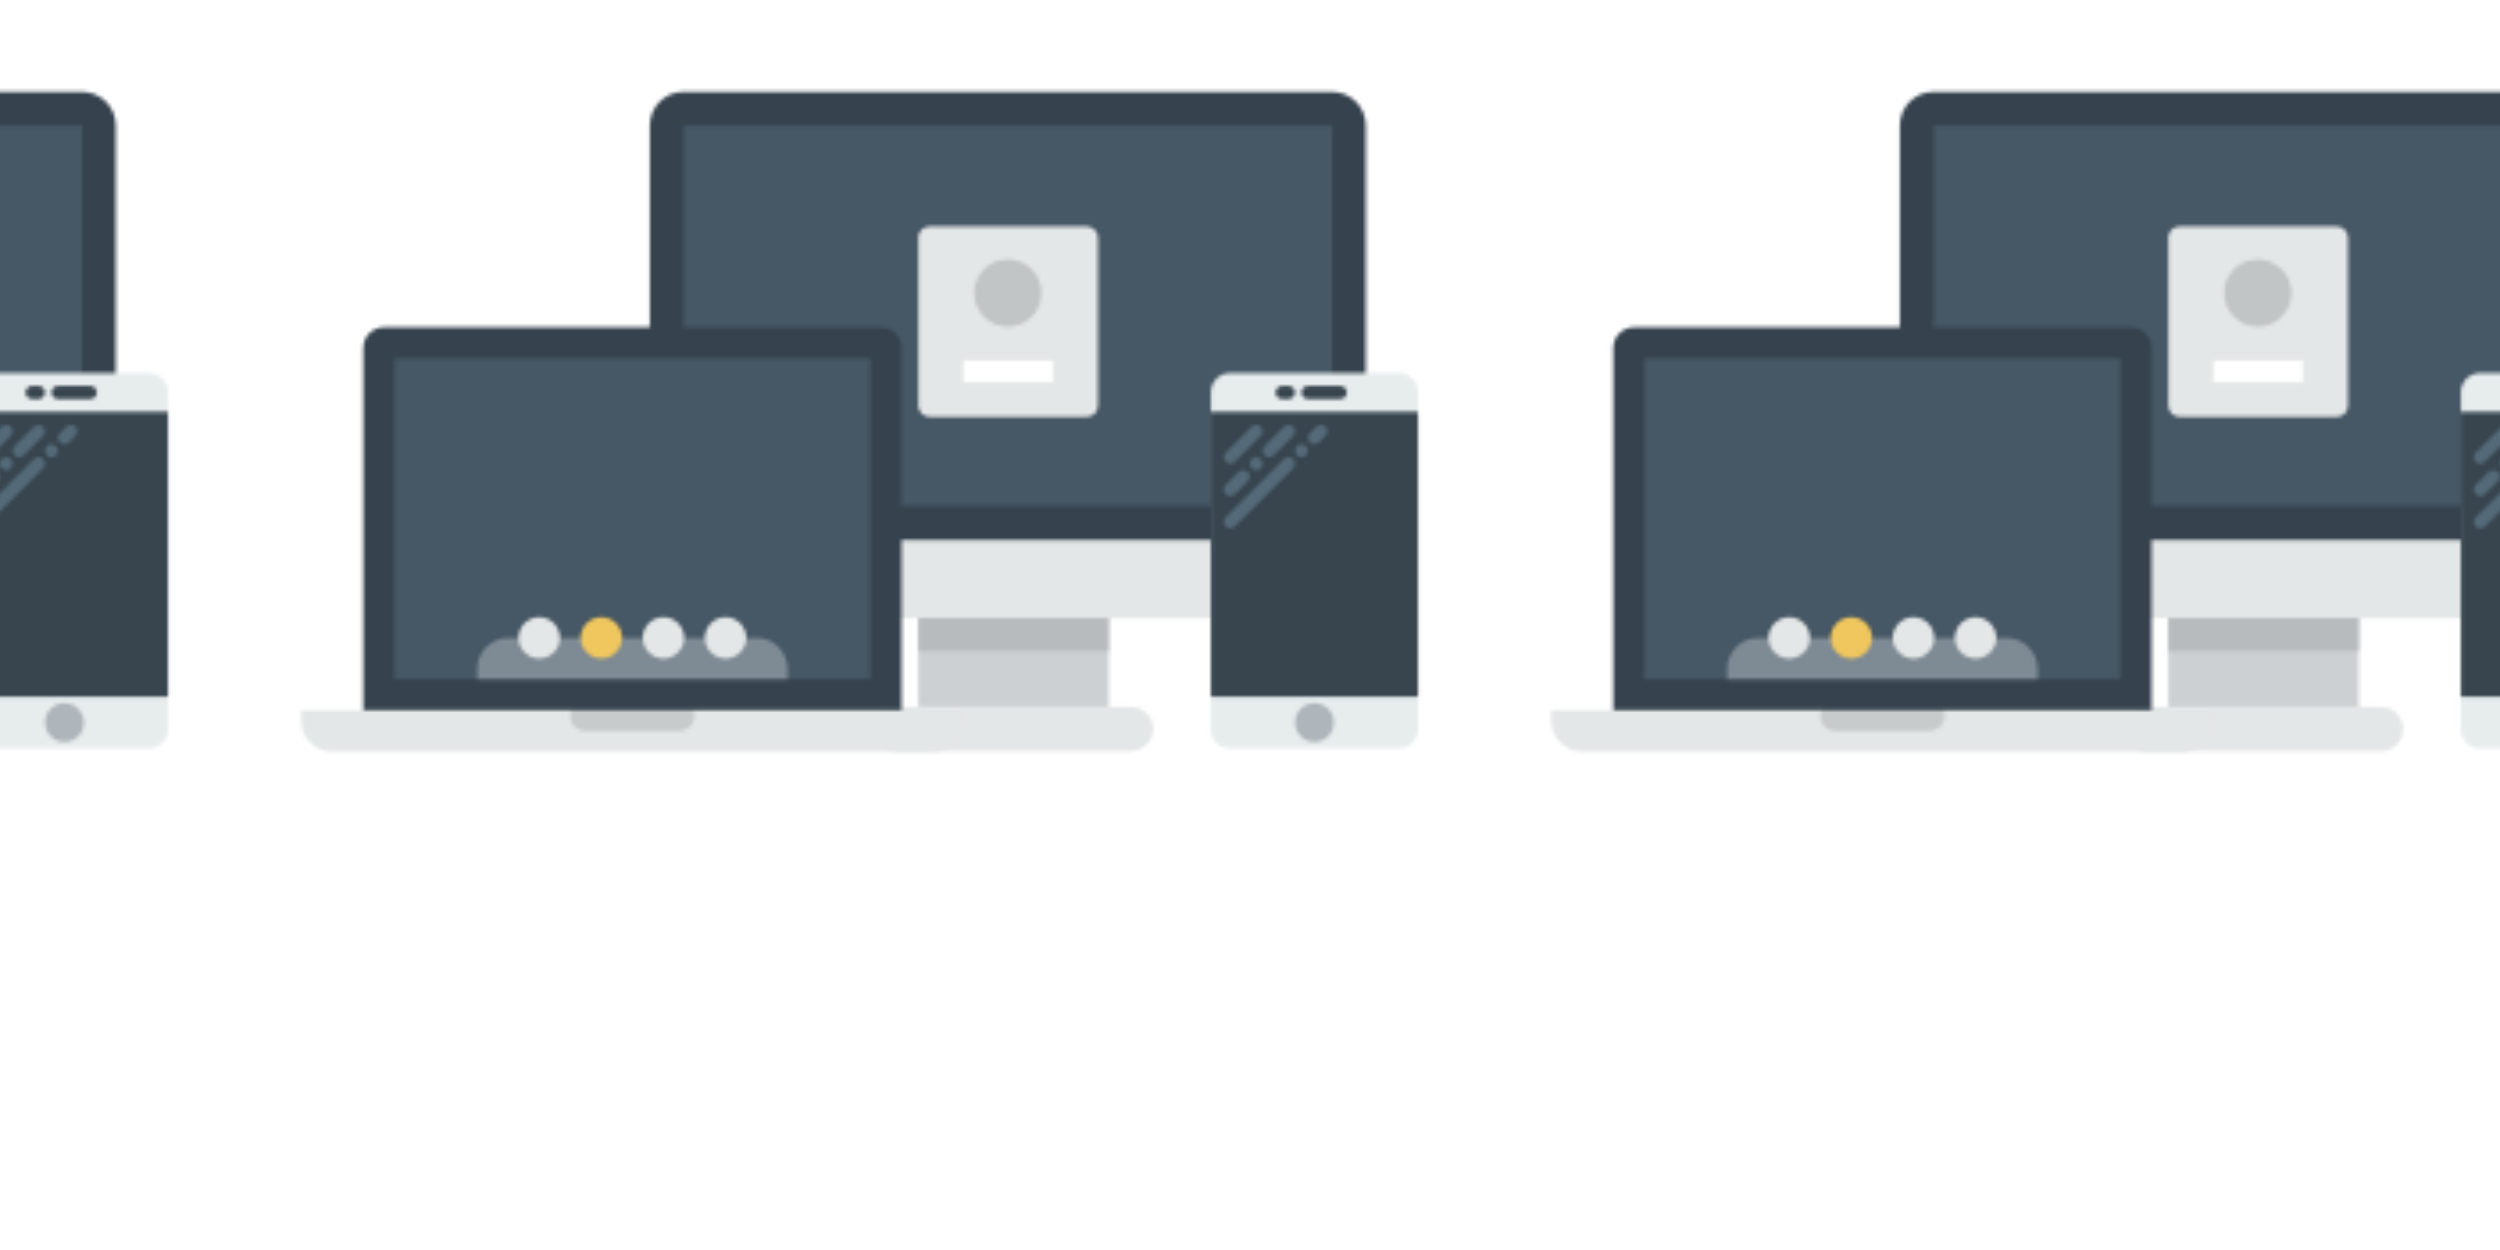 <svg xmlns="http://www.w3.org/2000/svg" xmlns:xlink="http://www.w3.org/1999/xlink" xmlns:fi="http://pattern.flaticon.com/" x="0" y="0" width="700" height="350" viewBox="0 0 700 350"><rect x="0px" y="0px" width="100%" height="100%" opacity="1" fill="#ffffff"/><defs><g transform="matrix(0.509 0 0 0.509 181.954 17.803)" id="L1_9"><path d="M147.692,304.641h104.763v49.231H147.692V304.641z" fill="#ccd0d2"/><path d="M135.483,353.871h129.182c6.695,0,12.209,5.514,12.209,12.209s-5.514,12.209-12.209,12.209H135.483  c-6.695,0-12.209-5.514-12.209-12.209S128.788,353.871,135.483,353.871z" fill="#e4e7e7"/><path d="M18.511,15.557h356.825c10.24,0,18.511,8.271,18.511,18.511v248.517c0,10.24-393.846,10.24-393.846,0  V34.068C0,23.828,8.271,15.557,18.511,15.557z" fill="#36434f"/><path d="M18.511,34.068h356.825V243.2H18.511V34.068z" fill="#465765"/><path d="M153.994,89.6h86.252c3.545,0,6.302,2.757,6.302,6.302v92.16c0,3.545-2.757,6.302-6.302,6.302  h-86.252c-3.545,0-6.302-2.757-6.302-6.302V95.508C147.692,92.357,150.449,89.6,153.994,89.6z" fill="#e4e7e7"/><path d="M172.505,163.249h49.231v12.209h-49.231V163.249z" fill="#ffffff"/><path d="M196.923,107.717c10.24,0,18.511,8.271,18.511,18.511s-8.271,18.511-18.511,18.511  s-18.511-8.271-18.511-18.511S186.683,107.717,196.923,107.717z" fill="#c2c5c5"/><path d="M147.692,304.641h104.763v18.511H147.692V304.641z" fill="#b7bbbd"/><path d="M0,286.523c0,10.24,8.271,18.511,18.511,18.511h356.825c10.24,0,18.511-8.271,18.511-18.511v-24.418  H0V286.523z" fill="#e4e7e7"/></g><g transform="matrix(0.368 0 0 0.368 84.315 58.299)" id="L1_11"><path d="M504.123,382.03v7.877c0,12.997-10.634,23.631-23.631,23.631H23.631  C10.634,413.537,0,402.904,0,389.907v-7.877L504.123,382.03L504.123,382.03z" fill="#e4e7e7"/><path d="M216.615,374.153h70.892c6.695,0,11.815,5.12,11.815,11.815s-5.12,11.815-11.815,11.815h-70.892  c-6.695,0-11.815-5.12-11.815-11.815C204.8,379.667,209.92,374.153,216.615,374.153z" fill="#c8cbcb"/><path d="M63.015,90.584h378.092c8.665,0,15.754,7.089,15.754,15.754V382.03h-409.6V106.337  C47.262,97.673,54.351,90.584,63.015,90.584z" fill="#36434f"/><path d="M70.892,114.214H433.23v244.185H70.892V114.214z" fill="#465765"/><path d="M157.538,326.891h189.046c12.997,0,23.631,10.634,23.631,23.631v7.877H133.908v-7.877  C133.908,337.525,144.542,326.891,157.538,326.891z" fill="#7e8a94"/><path d="M181.169,311.137c8.665,0,15.754,7.089,15.754,15.754s-7.089,15.754-15.754,15.754  s-15.754-7.089-15.754-15.754S172.505,311.137,181.169,311.137z" fill="#e4e7e7"/><path d="M228.431,311.137c8.665,0,15.754,7.089,15.754,15.754s-7.089,15.754-15.754,15.754  s-15.754-7.089-15.754-15.754S219.766,311.137,228.431,311.137z" fill="#efc75e"/><path d="M275.692,311.137c8.665,0,15.754,7.089,15.754,15.754s-7.089,15.754-15.754,15.754  s-15.754-7.089-15.754-15.754S267.028,311.137,275.692,311.137z M322.954,311.137c8.665,0,15.754,7.089,15.754,15.754  s-7.089,15.754-15.754,15.754s-15.754-7.089-15.754-15.754S314.289,311.137,322.954,311.137z" fill="#e4e7e7"/></g><g transform="matrix(1.812 0 0 1.812 -36.319 104.458)" id="L1_18"><path d="M43.038,58H16.962C15.326,58,14,56.674,14,55.038V2.962C14,1.326,15.326,0,16.962,0h26.077  C44.674,0,46,1.326,46,2.962v52.077C46,56.674,44.674,58,43.038,58z" fill="#e7eced"/><rect x="14px" y="6px" width="32px" height="44px" fill="#38454f"/><path d="M34,4h-5c-0.552,0-1-0.447-1-1s0.448-1,1-1h5c0.552,0,1,0.447,1,1S34.552,4,34,4z" fill="#38454f"/><path d="M26,4h-1c-0.552,0-1-0.447-1-1s0.448-1,1-1h1c0.552,0,1,0.447,1,1S26.552,4,26,4z" fill="#38454f"/><circle cx="30" cy="54" r="3" fill="#afb6bb"/><g><path d="M17,14c0.256,0,0.512-0.098,0.707-0.293l4-4c0.391-0.391,0.391-1.023,0-1.414s-1.023-0.391-1.414,0   l-4,4c-0.391,0.391-0.391,1.023,0,1.414C16.488,13.902,16.744,14,17,14z" fill="#546a79"/><path d="M17,19c0.256,0,0.512-0.098,0.707-0.293l2-2c0.391-0.391,0.391-1.023,0-1.414s-1.023-0.391-1.414,0   l-2,2c-0.391,0.391-0.391,1.023,0,1.414C16.488,18.902,16.744,19,17,19z" fill="#546a79"/><path d="M20.29,13.29C20.11,13.479,20,13.74,20,14s0.11,0.52,0.29,0.71C20.48,14.89,20.74,15,21,15   c0.26,0,0.52-0.11,0.71-0.29C21.89,14.52,22,14.26,22,14c0-0.271-0.11-0.521-0.29-0.71C21.34,12.92,20.67,12.92,20.29,13.29z" fill="#546a79"/><path d="M22.293,12.707C22.488,12.902,22.744,13,23,13s0.512-0.098,0.707-0.293l3-3   c0.391-0.391,0.391-1.023,0-1.414s-1.023-0.391-1.414,0l-3,3C21.902,11.684,21.902,12.316,22.293,12.707z" fill="#546a79"/><path d="M25.293,13.293l-9,9c-0.391,0.391-0.391,1.023,0,1.414C16.488,23.902,16.744,24,17,24   s0.512-0.098,0.707-0.293l9-9c0.391-0.391,0.391-1.023,0-1.414S25.684,12.902,25.293,13.293z" fill="#546a79"/><path d="M27.29,11.29C27.11,11.479,27,11.729,27,12c0,0.26,0.11,0.52,0.29,0.71C27.48,12.89,27.74,13,28,13   c0.26,0,0.52-0.11,0.71-0.29C28.89,12.52,29,12.26,29,12c0-0.271-0.11-0.521-0.29-0.7C28.34,10.92,27.66,10.92,27.29,11.29z" fill="#546a79"/><path d="M31.707,8.293c-0.391-0.391-1.023-0.391-1.414,0l-1,1c-0.391,0.391-0.391,1.023,0,1.414   C29.488,10.902,29.744,11,30,11s0.512-0.098,0.707-0.293l1-1C32.098,9.316,32.098,8.684,31.707,8.293z" fill="#546a79"/></g></g></defs><g fi:class="KUsePattern"><pattern id="pattern_L1_9" width="350" height="350" patternUnits="userSpaceOnUse"><use xlink:href="#L1_9" x="-350" y="-350"/><use xlink:href="#L1_9" x="0" y="-350"/><use xlink:href="#L1_9" x="350" y="-350"/><use xlink:href="#L1_9" x="-350" y="0"/><use xlink:href="#L1_9" x="0" y="0"/><use xlink:href="#L1_9" x="350" y="0"/><use xlink:href="#L1_9" x="-350" y="350"/><use xlink:href="#L1_9" x="0" y="350"/><use xlink:href="#L1_9" x="350" y="350"/></pattern><rect x="0" y="0" width="100%" height="100%" fill="url(#pattern_L1_9)"/></g><g fi:class="KUsePattern"><pattern id="pattern_L1_18" width="350" height="350" patternUnits="userSpaceOnUse"><use xlink:href="#L1_18" x="-350" y="-350"/><use xlink:href="#L1_18" x="0" y="-350"/><use xlink:href="#L1_18" x="350" y="-350"/><use xlink:href="#L1_18" x="-350" y="0"/><use xlink:href="#L1_18" x="0" y="0"/><use xlink:href="#L1_18" x="350" y="0"/><use xlink:href="#L1_18" x="-350" y="350"/><use xlink:href="#L1_18" x="0" y="350"/><use xlink:href="#L1_18" x="350" y="350"/></pattern><rect x="0" y="0" width="100%" height="100%" fill="url(#pattern_L1_18)"/></g><g fi:class="KUsePattern"><pattern id="pattern_L1_11" width="350" height="350" patternUnits="userSpaceOnUse"><use xlink:href="#L1_11" x="-350" y="-350"/><use xlink:href="#L1_11" x="0" y="-350"/><use xlink:href="#L1_11" x="350" y="-350"/><use xlink:href="#L1_11" x="-350" y="0"/><use xlink:href="#L1_11" x="0" y="0"/><use xlink:href="#L1_11" x="350" y="0"/><use xlink:href="#L1_11" x="-350" y="350"/><use xlink:href="#L1_11" x="0" y="350"/><use xlink:href="#L1_11" x="350" y="350"/></pattern><rect x="0" y="0" width="100%" height="100%" fill="url(#pattern_L1_11)"/></g></svg>